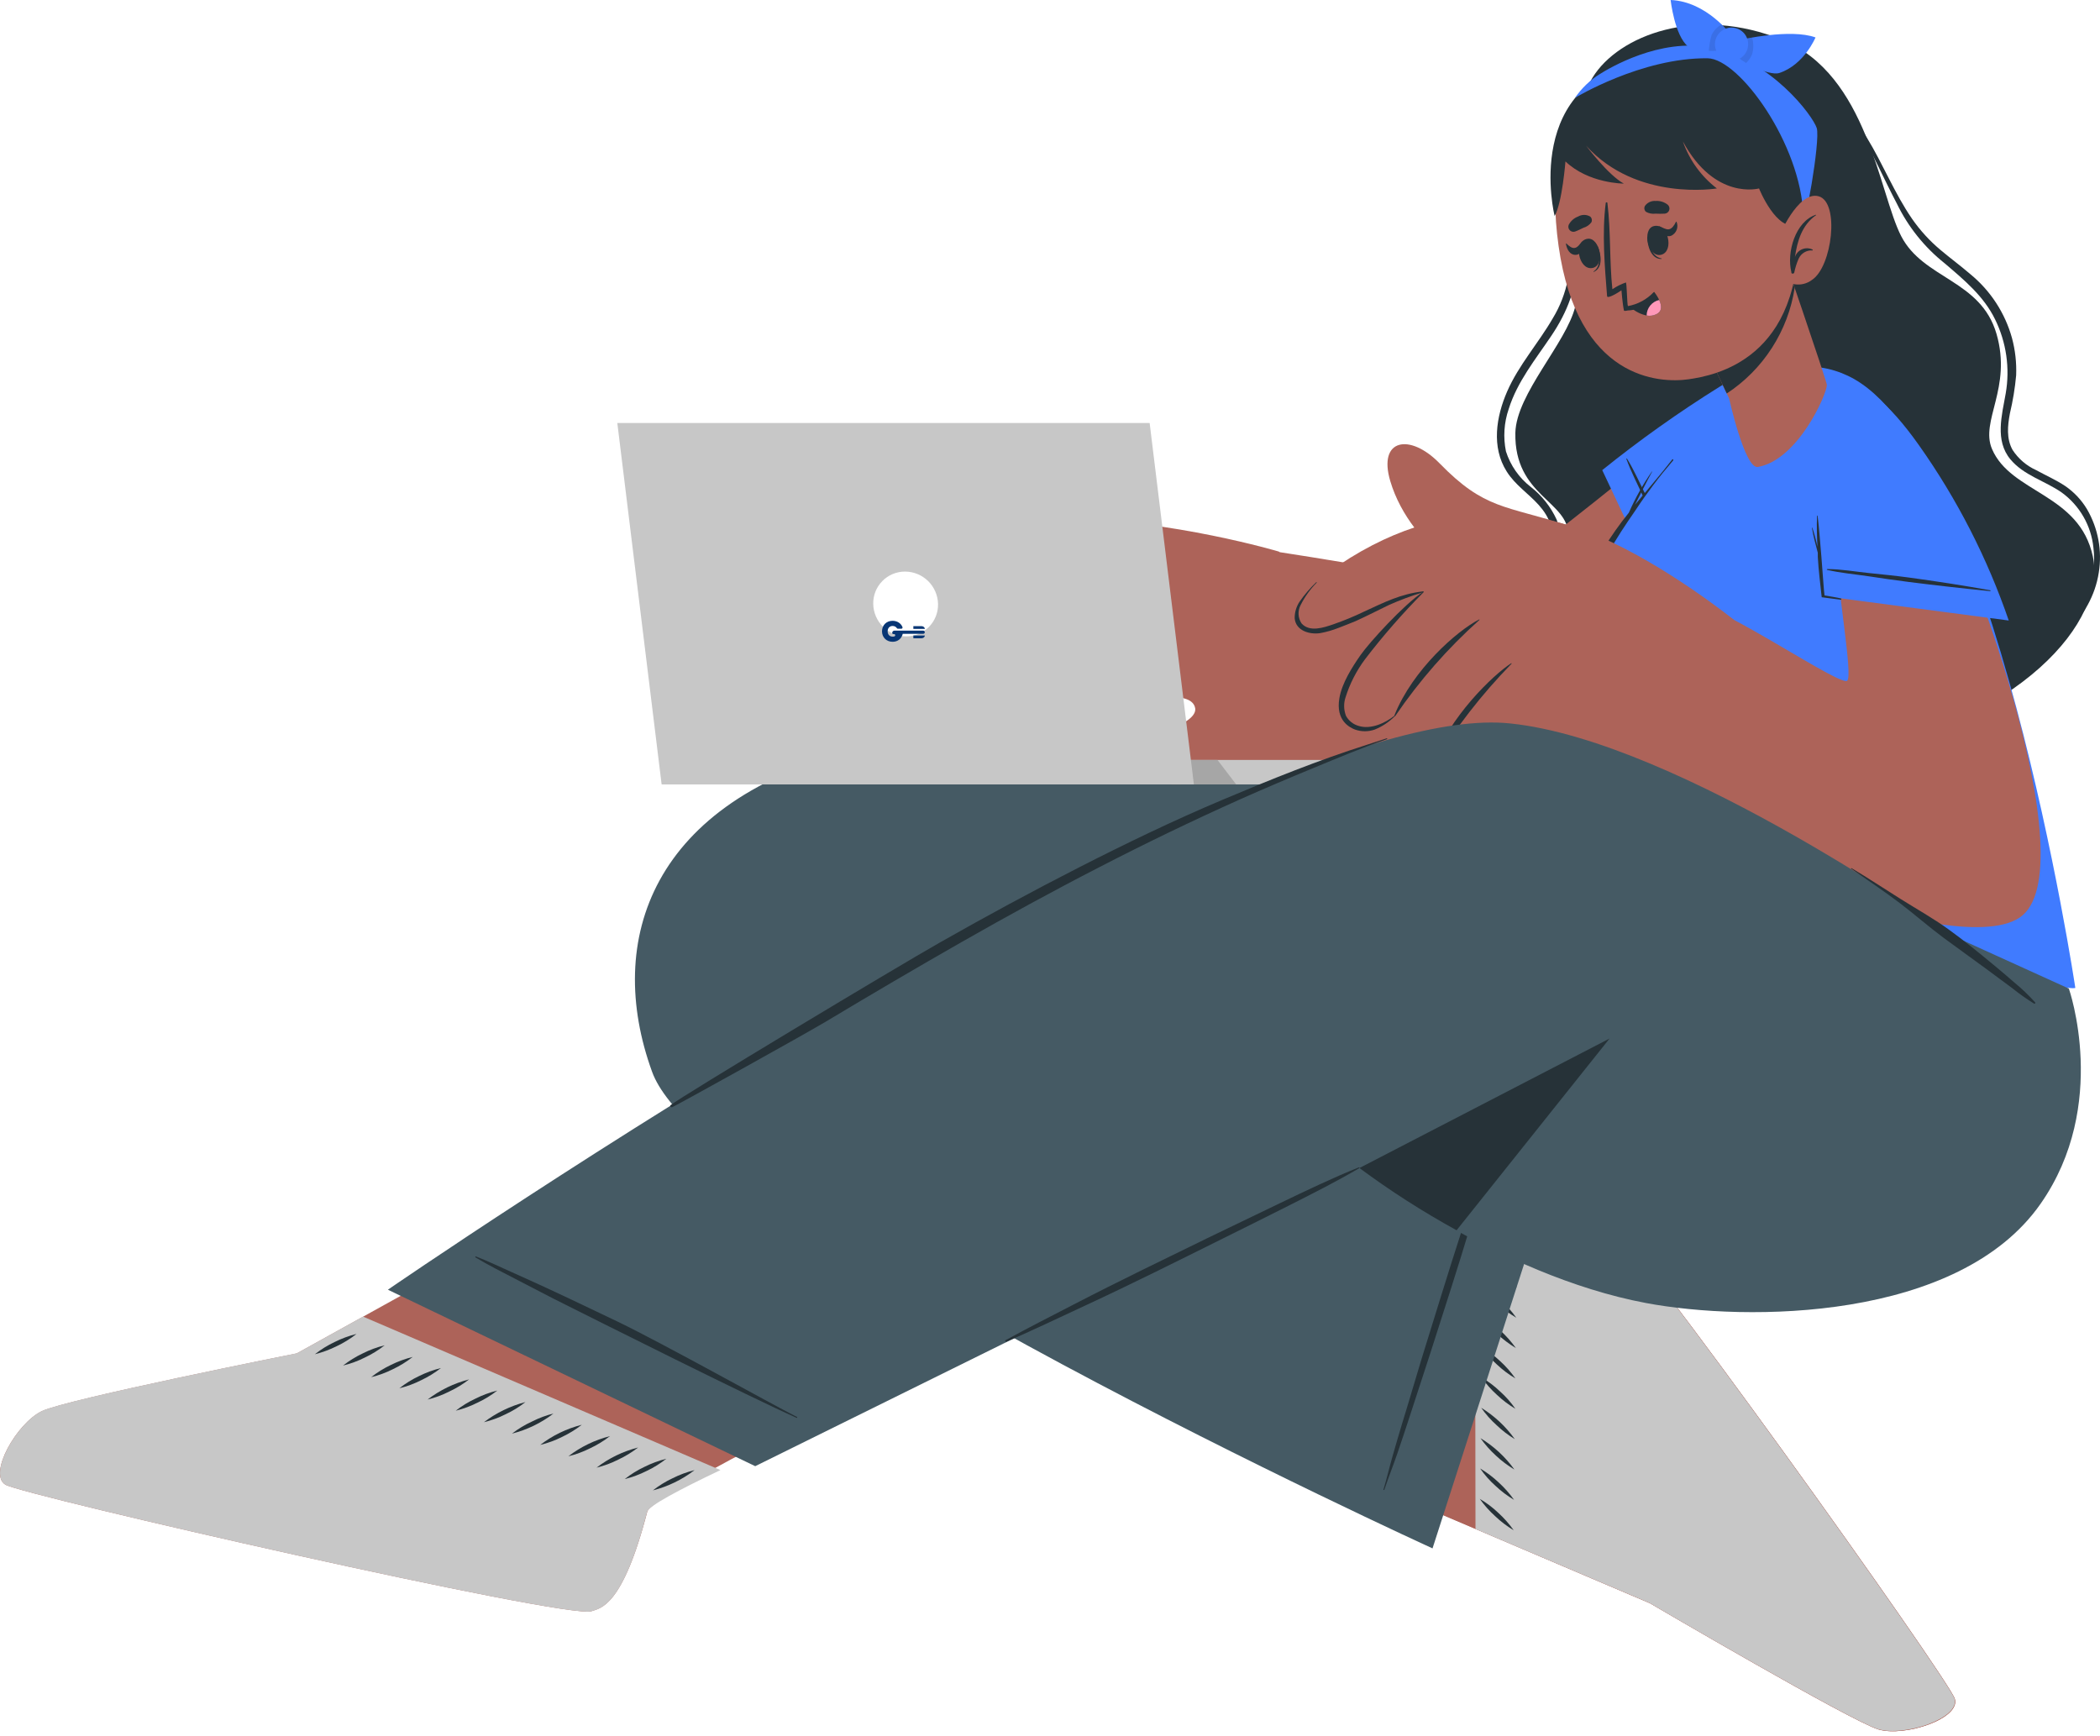 <svg width="300" height="248" viewBox="0 0 300 248" fill="none" xmlns="http://www.w3.org/2000/svg">
<path d="M227.516 11.075C220.005 23.332 227.094 35.377 225.029 43.821C223.77 48.988 216.595 56.308 216.48 61.84C216.297 70.898 224.164 71.6 224.039 76.527C223.876 83.511 215.317 85.739 217.114 96.497C218.91 107.255 233.75 114.527 261.52 108.821C289.29 103.116 300.903 88.544 298.982 79.524C297.061 70.505 287.273 70.486 284.573 64.155C282.844 60.131 287.455 55.453 285.217 47.711C282.979 39.969 274.766 39.892 271.596 33.735C268.426 27.578 266.794 10.681 254.623 5.706C242.453 0.73 231.215 5.033 227.516 11.075Z" fill="#263238"/>
<path d="M228.794 10.921C226.552 13.917 225.069 17.41 224.471 21.103C223.867 24.998 223.722 28.951 224.039 32.88C224.292 35.202 224.276 37.545 223.991 39.863C223.611 41.847 222.879 43.747 221.83 45.473C219.774 49.036 216.96 52.148 215.308 55.933C213.742 59.526 213.031 63.877 215.241 67.364C216.441 69.285 218.353 70.514 219.832 72.166C221.311 73.819 222.281 75.913 221.206 77.93C220.245 79.659 218.526 80.879 217.363 82.435C216.196 83.964 215.287 85.674 214.674 87.497C214.036 89.307 213.783 91.231 213.932 93.145C214.08 95.059 214.628 96.921 215.538 98.611C219.803 106.439 229.169 108.658 237.352 109.311C238.496 109.398 239.639 109.484 240.782 109.551C240.964 109.551 241.022 109.301 240.839 109.282C232.54 108.379 222.896 107.284 217.488 100.08C216.286 98.513 215.461 96.691 215.074 94.754C214.688 92.817 214.751 90.817 215.26 88.909C215.779 87.014 216.635 85.228 217.786 83.635C218.9 82.089 220.37 80.888 221.523 79.39C222.109 78.685 222.497 77.836 222.648 76.931C222.798 76.027 222.705 75.098 222.377 74.241C221.533 72.403 220.258 70.795 218.66 69.554C217.001 68.261 215.772 66.496 215.135 64.492C214.724 62.475 214.86 60.386 215.529 58.44C216.758 54.511 219.371 51.332 221.638 47.951C223.905 44.57 225.365 40.948 225.25 36.818C225.182 34.724 224.894 32.64 224.75 30.555C224.606 28.619 224.567 26.675 224.635 24.734C224.695 20.862 225.6 17.05 227.286 13.563C227.747 12.667 228.294 11.818 228.919 11.027C228.976 10.95 228.861 10.835 228.794 10.921Z" fill="#263238"/>
<path d="M298.136 72.743C297.349 71.43 296.287 70.303 295.024 69.439C293.708 68.564 292.258 67.93 290.875 67.171C289.503 66.55 288.337 65.55 287.513 64.29C286.61 62.686 286.802 60.813 287.128 59.074C287.555 57.282 287.854 55.462 288.022 53.628C288.093 51.831 287.892 50.033 287.426 48.297C286.435 44.729 284.369 41.552 281.509 39.2C280.107 37.99 278.627 36.904 277.215 35.713C275.669 34.419 274.302 32.923 273.152 31.266C270.645 27.625 269.003 23.447 266.697 19.672C264.307 15.816 261.53 12.215 258.408 8.924C258.331 8.837 258.225 8.972 258.302 9.048C261.085 12.039 263.551 15.309 265.66 18.808C267.668 22.122 269.176 25.676 270.981 29.095C272.588 32.41 274.919 35.322 277.801 37.615C280.568 39.978 283.382 42.293 285.015 45.636C286.623 48.91 287.154 52.608 286.533 56.202C285.985 59.324 284.958 62.926 287.196 65.625C289.117 67.93 292.123 68.699 294.505 70.351C295.777 71.27 296.841 72.448 297.625 73.807C298.41 75.166 298.898 76.676 299.059 78.237C300.019 86.21 293.718 92.367 286.792 95.018C286.756 95.04 286.728 95.074 286.714 95.114C286.7 95.154 286.701 95.198 286.715 95.238C286.73 95.278 286.758 95.311 286.795 95.332C286.832 95.354 286.875 95.361 286.917 95.354C293.017 93.308 298.809 88.457 299.827 81.801C300.329 78.677 299.731 75.475 298.136 72.743Z" fill="#263238"/>
<path d="M279.252 242.722C278.397 239.908 232.021 174.936 228.688 173.563C227.43 173.034 224.971 171.075 213.271 178.903L188.633 157.281L174.628 203.052L235.7 229.063C235.7 229.063 264.575 245.998 268.359 247.103C272.144 248.207 280.116 245.537 279.252 242.722Z" fill="#AD6359"/>
<path d="M279.252 242.722C278.397 239.908 232.021 174.936 228.688 173.563C227.43 173.034 224.971 171.075 213.271 178.903L188.633 157.281L174.628 203.052L235.7 229.063C235.7 229.063 264.575 245.998 268.359 247.103C272.144 248.207 280.116 245.537 279.252 242.722Z" fill="#AD6359"/>
<path d="M210.784 218.468L235.643 229.035C235.643 229.035 264.527 245.959 268.302 247.064C272.077 248.169 280.078 245.498 279.213 242.694C278.349 239.889 231.983 174.907 228.659 173.534C227.392 173.005 224.942 171.046 213.243 178.874L210.726 176.588L210.784 218.468Z" fill="#C7C7C7"/>
<path d="M216.24 218.641C215.6 217.734 214.862 216.9 214.04 216.153C213.237 215.387 212.347 214.716 211.389 214.156C212.035 215.064 212.779 215.898 213.608 216.643C214.407 217.406 215.29 218.076 216.24 218.641Z" fill="#263238"/>
<path d="M216.297 214.3C215.655 213.394 214.917 212.56 214.097 211.812C213.29 211.05 212.401 210.38 211.446 209.814C212.078 210.728 212.817 211.563 213.646 212.302C214.452 213.065 215.341 213.736 216.297 214.3Z" fill="#263238"/>
<path d="M216.345 209.967C215.046 208.161 213.396 206.636 211.494 205.482C212.137 206.387 212.874 207.221 213.694 207.97C214.502 208.731 215.391 209.401 216.345 209.967Z" fill="#263238"/>
<path d="M216.403 205.626C215.118 203.825 213.485 202.299 211.6 201.14C212.234 202.052 212.973 202.887 213.8 203.628C214.59 204.389 215.464 205.059 216.403 205.626Z" fill="#263238"/>
<path d="M216.489 201.294C215.858 200.38 215.119 199.545 214.29 198.806C213.486 198.037 212.597 197.363 211.638 196.798C212.276 197.708 213.014 198.542 213.838 199.286C214.645 200.051 215.535 200.724 216.489 201.294Z" fill="#263238"/>
<path d="M216.489 196.952C215.849 196.045 215.112 195.21 214.29 194.464C213.484 193.701 212.595 193.03 211.638 192.466C212.273 193.378 213.011 194.213 213.838 194.954C214.644 195.718 215.533 196.388 216.489 196.952Z" fill="#263238"/>
<path d="M216.557 192.61C215.253 190.799 213.596 189.27 211.686 188.115C212.985 189.921 214.635 191.447 216.537 192.601L216.557 192.61Z" fill="#263238"/>
<path d="M216.614 188.278C215.974 187.371 215.237 186.537 214.415 185.79C213.611 185.024 212.722 184.353 211.763 183.792C212.398 184.704 213.136 185.539 213.963 186.28C214.769 187.044 215.658 187.714 216.614 188.278Z" fill="#263238"/>
<path d="M216.662 183.937C216.028 183.025 215.29 182.19 214.463 181.449C213.657 180.685 212.767 180.015 211.811 179.451C213.096 181.252 214.729 182.777 216.614 183.937H216.662Z" fill="#263238"/>
<path d="M93.164 153.16C100.656 173.745 204.646 221.235 204.646 221.235L222.253 166.55L174.513 146.196L275.669 131.365L224.049 112.097C224.049 112.097 214.251 116.246 207.028 114.152C203.82 113.192 135.668 103.788 122.422 107.092C93.154 114.373 86.286 134.266 93.164 153.16Z" fill="#455A64"/>
<path d="M150.711 133.719C152.731 134.551 154.694 135.513 156.589 136.6C158.616 137.619 160.662 138.608 162.689 139.636H162.756L161.392 138.531C159.826 137.292 158.385 135.928 156.704 134.833C156.69 134.817 156.682 134.797 156.68 134.775C156.679 134.754 156.685 134.732 156.697 134.715C156.709 134.697 156.727 134.684 156.747 134.678C156.768 134.671 156.79 134.672 156.81 134.679C158.51 135.746 160.316 136.668 161.92 137.888C162.679 138.464 163.409 139.059 164.129 139.674C164.523 140.01 164.927 140.347 165.301 140.702C165.489 140.863 165.666 141.036 165.83 141.221C166.79 141.701 167.674 142.181 168.577 142.7C170.594 143.833 172.515 145.13 174.542 146.244C174.648 146.312 174.542 146.465 174.436 146.408C172.448 145.399 170.363 144.583 168.366 143.593C166.368 142.604 164.341 141.518 162.352 140.423C160.364 139.328 158.51 138.253 156.589 137.177C154.55 136.188 152.576 135.068 150.682 133.824C150.595 133.796 150.634 133.69 150.711 133.719Z" fill="#263238"/>
<path d="M198.921 208.114C199.363 206.558 199.824 205.001 200.285 203.455C201.245 200.362 202.139 197.259 203.08 194.166C205.001 188.019 206.855 181.871 208.843 175.762C209.986 172.314 211.129 168.837 212.417 165.436C212.429 165.394 212.458 165.359 212.497 165.338C212.536 165.317 212.581 165.313 212.623 165.326C212.665 165.338 212.7 165.367 212.721 165.406C212.742 165.445 212.746 165.49 212.734 165.532C211.158 171.805 209.208 178.019 207.268 184.157C205.328 190.295 203.349 196.404 201.341 202.514C200.775 204.233 200.218 205.943 199.632 207.643C199.046 209.343 198.354 211.101 197.768 212.84C197.768 212.926 197.605 212.888 197.634 212.84C198.114 211.245 198.479 209.67 198.921 208.114Z" fill="#263238"/>
<path d="M254.143 63.762C244.537 82.569 228.967 104.105 223.934 106.987C217.565 110.608 181.391 111.04 179.652 110.829C175.358 110.195 174.59 77.93 179.21 78.41C186.251 79.15 211.264 84.049 213.127 82.905C214.991 81.762 228.804 71.206 243.27 59.065C253.259 50.612 260.118 52.1 254.143 63.762Z" fill="#AD6359"/>
<path d="M183.427 109.993C182.86 110.118 174.878 111.914 170.171 112.049C166.665 112.174 156.56 112.25 156.042 108.399C155.686 105.776 161.622 105.027 165.81 104.412C168.02 104.086 171.007 102.616 170.738 101.185C170.277 98.678 164.571 99.638 160.7 100.743C153.208 102.885 142.776 107.467 139.626 103.192C138.435 101.559 140.769 99.725 143.891 98.13C139.088 99.686 134.103 100.704 132.71 98.947C131.903 97.938 132.124 96.891 132.969 95.844C132.384 95.957 131.778 95.892 131.229 95.66C130.68 95.427 130.212 95.037 129.886 94.538C128.925 92.78 130.078 90.859 132.105 89.091C131.858 88.999 131.637 88.849 131.459 88.656C131.28 88.463 131.15 88.23 131.077 87.977C129.319 82.886 146.811 73.982 152.065 74.059C167.511 74.28 182.707 78.813 182.707 78.813C187.279 84.836 183.437 109.983 183.427 109.993Z" fill="#AD6359"/>
<path d="M165.388 91.157C161.78 90.819 158.142 91.255 154.716 92.434C150.403 93.942 147.233 96.171 143.401 98.265C143.386 98.279 143.376 98.298 143.372 98.319C143.369 98.339 143.373 98.361 143.382 98.379C143.392 98.397 143.408 98.412 143.427 98.421C143.445 98.43 143.467 98.432 143.487 98.428C145.312 97.467 152.728 93.846 154.61 93.078C158.011 91.644 161.694 91.007 165.378 91.214C165.426 91.214 165.426 91.157 165.388 91.157Z" fill="#263238"/>
<path d="M164.235 84.279C160.108 84.212 155.985 84.566 151.93 85.336C147.541 86.296 143.679 88.803 139.895 91.157C137.628 92.565 135.386 94.029 133.171 95.546C133.075 95.604 133.171 95.767 133.257 95.7C137.099 93.26 141.022 90.933 145.024 88.717C148.719 86.662 152.783 85.357 156.983 84.875C159.384 84.596 161.786 84.5 164.216 84.404C164.274 84.375 164.283 84.279 164.235 84.279Z" fill="#263238"/>
<path d="M161.507 77.843C157.598 77.661 154.178 77.498 150.384 78.66C145.351 80.197 140.01 83.578 138.137 84.778C136.062 86.104 134.035 87.507 132.037 88.938C131.951 88.995 132.037 89.139 132.133 89.082C136.691 85.983 141.447 83.185 146.369 80.706C148.69 79.489 151.185 78.637 153.765 78.18C156.345 77.858 158.948 77.752 161.546 77.862C161.546 77.862 161.526 77.843 161.507 77.843Z" fill="#263238"/>
<path d="M240.253 91.291L228.89 67.171C234.215 62.883 239.793 58.918 245.594 55.299C255.421 49.142 260.223 52.504 254.364 66.999C250.835 75.724 246.084 83.903 240.253 91.291Z" fill="#407BFF"/>
<path d="M232.415 65.51C233.462 67.2 234.259 69.064 235.153 70.831C236.046 72.599 236.872 74.212 237.679 75.932C239.35 79.499 240.951 83.094 242.482 86.719C242.482 86.786 242.405 86.834 242.376 86.776C240.599 83.309 238.87 79.832 237.189 76.316C236.354 74.577 235.566 72.8 234.778 71.043C233.991 69.285 233.011 67.441 232.338 65.567C232.338 65.558 232.34 65.549 232.344 65.54C232.348 65.531 232.354 65.524 232.361 65.518C232.369 65.512 232.378 65.509 232.387 65.507C232.397 65.506 232.406 65.507 232.415 65.51Z" fill="#263238"/>
<path d="M296.475 141.153C294.044 142.114 222.714 125.285 222.714 125.285L229.783 100.455C229.783 100.455 225.288 92.818 226.815 85.172C228.842 74.952 246.68 57.431 248.092 56.356C253.788 52.158 258.965 51.342 263.969 53.685C284.842 63.483 296.475 141.153 296.475 141.153Z" fill="#407BFF"/>
<path d="M238.889 65.654C237.189 67.854 235.345 69.957 233.577 72.109C234.375 70.534 235.162 68.939 236.017 67.392C236.017 67.392 236.017 67.325 235.969 67.392C234.693 69.236 233.596 71.199 232.694 73.252C231.37 74.885 230.157 76.605 229.063 78.4C227.711 80.54 226.737 82.895 226.181 85.365C225.721 87.863 225.777 90.429 226.345 92.905C227.025 95.746 227.961 98.521 229.14 101.194C229.293 101.55 229.793 101.3 229.678 100.945C228.112 96.248 226.364 91.339 227.171 86.267C227.977 81.196 230.84 76.979 233.635 72.916C235.271 70.434 237.064 68.059 239.005 65.808C239.13 65.673 238.966 65.558 238.889 65.654Z" fill="#263238"/>
<path d="M201.581 108.581H123.565V112.077H201.581V108.581Z" fill="#C7C7C7"/>
<path d="M123.565 108.581V112.077H176.597L173.927 108.581H123.565Z" fill="#A6A6A6"/>
<path d="M170.556 112.077H94.518L88.188 60.438H164.235L170.556 112.077Z" fill="#C7C7C7"/>
<path d="M134.007 86.296C134.019 86.901 133.911 87.503 133.688 88.065C133.464 88.628 133.131 89.14 132.706 89.571C132.282 90.003 131.776 90.345 131.217 90.578C130.658 90.81 130.059 90.929 129.453 90.926C128.22 90.921 127.037 90.434 126.158 89.569C125.278 88.704 124.772 87.53 124.747 86.296C124.734 85.692 124.842 85.091 125.065 84.529C125.288 83.968 125.62 83.456 126.044 83.025C126.467 82.593 126.972 82.251 127.53 82.018C128.087 81.784 128.686 81.665 129.29 81.666C130.525 81.671 131.709 82.158 132.59 83.022C133.471 83.887 133.979 85.062 134.007 86.296Z" fill="white"/>
<path d="M273.162 63.464C281.5 77.344 298.357 124.488 288.531 131.096C278.704 137.705 234.067 118.801 222.061 110.31C218.487 107.784 237.477 86.075 242.155 86.296C245.997 86.479 263.143 98.274 263.902 97.246C264.661 96.219 262.807 86.469 261.021 68.737C259.013 48.297 268.359 55.482 273.162 63.464Z" fill="#AD6359"/>
<path d="M224.174 75.125C214.943 72.166 212.119 72.829 205.654 66.201C201.409 61.85 196.808 62.686 198.613 68.747C201.562 78.66 212.666 84.971 217.152 86.037L224.174 75.125Z" fill="#AD6359"/>
<path d="M247.717 88.573C247.717 88.573 238.111 80.831 228.583 76.71C221.993 73.828 206.97 69.266 189.651 81.878C185.54 84.874 181.813 92.05 190.295 89.562C196.327 87.814 199.622 84.894 203.31 84.519C203.31 84.519 199.651 94.211 202.801 98.207C205.565 101.703 208.573 105 211.802 108.072C212.498 107.604 213.166 107.094 213.8 106.545C213.8 106.545 217.104 110.003 224.366 110.56L247.717 88.573Z" fill="#AD6359"/>
<path d="M221.859 75C218.276 76.143 210.726 78.698 205.27 82.934C199.219 87.651 188.816 98.351 192.341 102.789C194.925 106.045 199.257 102.299 199.257 102.299C199.257 102.299 195.885 107.63 198.863 110.06C201.572 112.27 204.751 109.177 204.751 109.177C204.751 109.177 203.262 112.759 206.288 114.392C209.929 116.313 212.436 108.514 217.815 107.313C219.044 107.044 221.859 75 221.859 75Z" fill="#AD6359"/>
<path d="M211.312 88.505C208.123 90.138 201.822 95.7 199.228 102.145C199.171 102.289 199.228 102.414 199.334 102.289C202.77 97.242 206.808 92.633 211.36 88.563C211.36 88.563 211.35 88.486 211.312 88.505Z" fill="#263238"/>
<path d="M215.894 94.759C213.281 96.449 207.037 102.443 204.636 109.09C204.636 109.244 204.636 109.359 204.751 109.234C207.923 104.022 211.677 99.188 215.942 94.826C215.942 94.826 215.923 94.74 215.894 94.759Z" fill="#263238"/>
<path d="M203.32 84.49C200.073 84.865 197.807 86.037 194.896 87.372C193.463 88.066 191.991 88.675 190.487 89.197C189.113 89.668 187.087 90.369 185.934 89.072C185.679 88.689 185.532 88.244 185.509 87.784C185.485 87.325 185.585 86.867 185.8 86.46C186.394 85.273 187.172 84.187 188.105 83.242C188.105 83.242 188.105 83.146 188.038 83.184C187.149 84.034 186.348 84.97 185.646 85.979C185.183 86.679 184.942 87.503 184.954 88.342C185.108 90.119 187.077 90.686 188.576 90.465C189.476 90.303 190.357 90.052 191.207 89.716C192.034 89.408 192.84 89.072 193.638 88.755C195.271 88.016 196.865 87.189 198.441 86.431C200.021 85.728 201.645 85.125 203.301 84.625C203.407 84.586 203.378 84.49 203.32 84.49Z" fill="#263238"/>
<path d="M194.982 94.221C197.569 90.842 200.37 87.634 203.368 84.615C203.368 84.615 203.368 84.51 203.31 84.548C200.515 86.411 195.626 91.79 194.377 93.577C193.129 95.364 191.707 97.612 191.342 99.744C190.785 102.962 192.812 103.942 193.57 104.239C194.484 104.561 195.481 104.561 196.394 104.239C197.475 103.8 198.455 103.146 199.276 102.318C199.276 102.318 199.276 102.213 199.219 102.251C197.883 103.327 195.809 104.259 194.099 103.721C193.719 103.615 193.363 103.435 193.053 103.191C192.743 102.947 192.485 102.644 192.293 102.299C191.954 101.442 191.93 100.492 192.226 99.619C192.837 97.678 193.769 95.854 194.982 94.221Z" fill="#263238"/>
<path d="M286.965 88.659L260.54 85.172C259.811 78.371 259.491 71.533 259.58 64.693C259.714 53.099 265.151 50.881 274.161 63.646C279.596 71.333 283.907 79.755 286.965 88.659Z" fill="#407BFF"/>
<path d="M261.049 81.311C263.038 81.311 265.026 81.676 267.005 81.878C268.984 82.079 270.78 82.262 272.653 82.512C276.562 83.04 280.433 83.645 284.314 84.337C284.381 84.337 284.372 84.462 284.314 84.462C280.433 84.077 276.566 83.642 272.711 83.155C270.789 82.915 268.868 82.627 266.947 82.339C265.026 82.05 262.961 81.878 261.021 81.426C261.005 81.422 260.992 81.413 260.984 81.399C260.976 81.386 260.974 81.369 260.977 81.354C260.981 81.339 260.991 81.326 261.004 81.318C261.018 81.309 261.034 81.307 261.049 81.311Z" fill="#263238"/>
<path d="M259.926 82.454C259.82 81.493 259.743 80.533 259.685 79.572C259.685 79.371 259.685 79.169 259.685 78.977C259.368 77.805 259.051 76.623 258.85 75.423C258.85 75.423 258.907 75.365 258.917 75.423C259.205 76.312 259.446 77.216 259.637 78.132C259.561 76.643 259.512 75.154 259.58 73.674H259.657C259.897 75.596 260.012 77.517 260.195 79.496C260.281 80.456 260.598 85.067 260.646 85.076C260.694 85.086 262.846 85.432 262.98 85.508C263.115 85.585 263.047 85.691 262.98 85.691L260.243 85.336C260.243 85.336 260.012 83.309 259.926 82.454Z" fill="#263238"/>
<path d="M0.768 212.129C3.275 213.656 81.099 231.407 84.499 230.206C85.787 229.755 88.928 229.601 92.472 215.971C93.231 213.032 142.892 189.287 142.892 189.287L91.377 166.234L42.389 193.379C42.389 193.379 9.557 199.911 5.974 201.63C2.391 203.349 -1.739 210.592 0.768 212.129Z" fill="#AD6359"/>
<path d="M0.768 212.129C3.285 213.666 81.099 231.417 84.499 230.216C85.787 229.774 88.937 229.611 92.463 215.981C92.683 215.174 96.9 212.907 102.923 210.044L51.86 188.115L42.427 193.35C42.427 193.35 9.595 199.891 6.013 201.591C2.43 203.292 -1.739 210.592 0.768 212.129Z" fill="#C7C7C7"/>
<path d="M99.206 210.054C98.129 210.323 97.085 210.709 96.093 211.207C95.09 211.678 94.143 212.262 93.269 212.945C95.423 212.396 97.442 211.416 99.206 210.064V210.054Z" fill="#263238"/>
<path d="M95.181 208.431C94.104 208.699 93.061 209.086 92.069 209.583C91.063 210.055 90.115 210.642 89.245 211.332C90.322 211.064 91.366 210.678 92.357 210.179C93.362 209.707 94.31 209.12 95.181 208.431Z" fill="#263238"/>
<path d="M91.166 206.817C89.008 207.362 86.985 208.343 85.22 209.699C86.298 209.435 87.343 209.049 88.332 208.546C89.337 208.075 90.287 207.495 91.166 206.817Z" fill="#263238"/>
<path d="M87.141 205.194C84.984 205.739 82.96 206.72 81.195 208.075C82.276 207.811 83.324 207.424 84.317 206.923C85.319 206.452 86.266 205.872 87.141 205.194Z" fill="#263238"/>
<path d="M83.116 203.57C80.959 204.116 78.935 205.096 77.171 206.452C78.251 206.191 79.299 205.807 80.292 205.309C81.294 204.834 82.242 204.251 83.116 203.57Z" fill="#263238"/>
<path d="M79.13 201.947C78.052 202.21 77.007 202.597 76.018 203.1C74.994 203.567 74.027 204.15 73.136 204.838C75.294 204.293 77.317 203.312 79.082 201.957L79.13 201.947Z" fill="#263238"/>
<path d="M75.067 200.324C72.918 200.884 70.9 201.863 69.131 203.205C70.208 202.944 71.252 202.561 72.243 202.062C73.248 201.593 74.196 201.01 75.067 200.324Z" fill="#263238"/>
<path d="M71.042 198.681C69.965 198.948 68.921 199.335 67.93 199.834C66.925 200.3 65.978 200.88 65.106 201.563C66.183 201.296 67.227 200.909 68.218 200.41C69.223 199.944 70.17 199.364 71.042 198.681Z" fill="#263238"/>
<path d="M67.017 197.086C64.864 197.636 62.845 198.616 61.081 199.968C62.16 199.705 63.204 199.318 64.193 198.816C65.197 198.347 66.144 197.767 67.017 197.086Z" fill="#263238"/>
<path d="M62.993 195.463C61.916 195.729 60.873 196.112 59.88 196.606C58.875 197.078 57.927 197.665 57.056 198.354C58.135 198.091 59.179 197.705 60.169 197.202C61.172 196.73 62.12 196.147 62.993 195.463Z" fill="#263238"/>
<path d="M58.958 193.878C57.882 194.144 56.838 194.527 55.846 195.021C54.842 195.497 53.895 196.083 53.022 196.77C54.1 196.51 55.145 196.126 56.134 195.627C57.138 195.151 58.085 194.565 58.958 193.878Z" fill="#263238"/>
<path d="M54.953 192.216C53.872 192.481 52.825 192.868 51.831 193.369C50.829 193.843 49.882 194.426 49.007 195.108C50.085 194.848 51.13 194.465 52.119 193.965C53.127 193.491 54.078 192.904 54.953 192.216Z" fill="#263238"/>
<path d="M50.928 190.593C49.849 190.862 48.802 191.248 47.806 191.746C46.802 192.22 45.854 192.806 44.982 193.494C46.062 193.225 47.109 192.839 48.104 192.341C49.109 191.867 50.056 191.281 50.928 190.593Z" fill="#263238"/>
<path d="M55.414 184.273L107.889 209.487L194.137 166.877C194.137 166.877 213.905 182.188 235.134 186.175C249.542 188.883 279.809 188.768 291.518 171.987C301.383 157.867 295.552 141.249 295.552 141.249L279.021 133.738C279.021 133.738 240.1 105.882 215.74 103.365C178.576 99.437 55.414 184.273 55.414 184.273Z" fill="#455A64"/>
<path d="M264.517 124.046C266.88 125.458 269.176 126.976 271.5 128.436C273.825 129.896 276.149 131.193 278.349 132.777C280.549 134.362 282.71 136.13 284.833 137.888C285.851 138.733 286.869 139.588 287.858 140.462C288.89 141.308 289.853 142.232 290.74 143.228C290.817 143.324 290.682 143.449 290.586 143.401C289.48 142.717 288.418 141.963 287.407 141.144C286.283 140.327 285.188 139.501 284.074 138.675C281.932 137.09 279.751 135.553 277.619 133.969C275.487 132.384 273.508 130.635 271.395 129.031C269.281 127.427 266.784 125.737 264.45 124.123C264.411 124.094 264.44 124.017 264.517 124.046Z" fill="#263238"/>
<path d="M194.204 166.887C198.625 170.161 203.262 173.133 208.084 175.781L229.937 148.386L194.204 166.887Z" fill="#263238"/>
<path d="M68.007 179.528C69.726 180.2 71.417 181.007 73.107 181.766C74.798 182.525 76.441 183.264 78.102 184.033C81.493 185.598 84.826 187.222 88.236 188.835C94.96 192.082 110.118 200.573 113.873 202.466C113.941 202.466 113.873 202.619 113.816 202.591C107.034 199.574 85.796 188.931 79.082 185.56C77.219 184.599 75.365 183.639 73.52 182.678C71.676 181.718 69.745 180.757 67.93 179.662C67.853 179.633 67.911 179.47 68.007 179.528Z" fill="#263238"/>
<path d="M95.805 157.896C97.237 156.714 127.734 138.377 134.295 134.65C140.855 130.924 147.464 127.341 154.168 123.921C160.873 120.502 167.616 117.245 174.551 114.316C181.487 111.386 188.307 108.619 195.395 106.372C196.298 106.084 197.201 105.795 198.104 105.488C198.191 105.488 198.22 105.594 198.104 105.623C194.512 106.852 191.015 108.341 187.538 109.772C184.061 111.203 180.651 112.654 177.241 114.171C170.421 117.226 163.697 120.466 157.069 123.892C150.432 127.302 143.891 130.885 137.407 134.583C130.923 138.281 124.42 142.104 117.984 145.966C114.767 147.887 96.852 157.829 96.016 158.203C95.844 158.232 95.651 158.03 95.805 157.896Z" fill="#263238"/>
<path d="M143.67 191.477C146.887 189.709 150.163 188.057 153.419 186.367C156.676 184.676 159.961 183.043 163.246 181.42C169.758 178.218 176.3 175.045 182.87 171.901C186.578 170.124 190.305 168.328 194.118 166.791C194.195 166.791 194.262 166.868 194.185 166.906C191.025 168.76 187.74 170.422 184.474 172.074C181.208 173.726 177.913 175.359 174.628 176.992C168.116 180.229 161.613 183.485 155.023 186.54C151.287 188.278 147.569 190.055 143.795 191.698C143.65 191.765 143.487 191.554 143.67 191.477Z" fill="#263238"/>
<path d="M260.982 55.001C260.982 56.308 256.861 65.712 251.127 66.72C249.263 67.056 247.016 56.932 247.016 56.932L246.679 56.231L241.982 46.299L254.018 34.196C254.018 34.196 260.973 54.454 260.982 55.001Z" fill="#AD6359"/>
<path d="M241.982 46.299L246.679 56.221C249.26 54.526 251.456 52.31 253.127 49.714C254.798 47.118 255.907 44.201 256.381 41.15C255.19 37.635 254.191 34.714 254.047 34.282L252.5 35.723L241.982 46.299Z" fill="#263238"/>
<path d="M222.656 35.156C225.355 54.242 237.064 54.78 241.204 54.194C244.941 53.657 257.591 51.37 256.881 32.102C256.17 12.833 246.449 8.088 237.842 8.827C229.236 9.567 219.957 16.061 222.656 35.156Z" fill="#AD6359"/>
<path d="M224.99 33.091C225.422 32.937 225.797 32.736 226.21 32.544C226.665 32.415 227.065 32.138 227.344 31.756C227.408 31.62 227.425 31.466 227.394 31.319C227.363 31.171 227.284 31.038 227.171 30.939C226.908 30.786 226.61 30.705 226.306 30.705C226.002 30.705 225.704 30.786 225.442 30.939C224.86 31.154 224.38 31.579 224.097 32.131C224.048 32.258 224.036 32.397 224.061 32.531C224.087 32.665 224.151 32.79 224.244 32.89C224.337 32.99 224.456 33.062 224.588 33.097C224.72 33.133 224.859 33.131 224.99 33.091Z" fill="#263238"/>
<path d="M237.833 30.526C237.391 30.55 236.949 30.55 236.507 30.526C236.037 30.588 235.558 30.497 235.143 30.267C235.029 30.168 234.951 30.035 234.92 29.888C234.888 29.741 234.906 29.587 234.97 29.451C235.141 29.201 235.375 29 235.648 28.87C235.922 28.741 236.225 28.686 236.526 28.711C237.146 28.671 237.759 28.863 238.246 29.249C238.354 29.343 238.432 29.466 238.47 29.604C238.508 29.742 238.505 29.888 238.461 30.024C238.417 30.16 238.334 30.28 238.222 30.369C238.111 30.459 237.975 30.513 237.833 30.526Z" fill="#263238"/>
<path d="M235.335 33.879C235.335 33.821 235.441 33.879 235.451 33.975C235.652 35.272 236.104 36.722 237.372 36.924V37.001C235.892 37.068 235.316 35.137 235.335 33.879Z" fill="#263238"/>
<path d="M236.229 32.313C238.275 31.766 239.226 35.886 237.333 36.395C235.441 36.904 234.519 32.774 236.229 32.313Z" fill="#263238"/>
<path d="M237.093 32.342C237.506 32.495 237.958 32.822 238.4 32.764C238.841 32.707 239.197 32.179 239.427 31.689C239.427 31.641 239.495 31.689 239.504 31.689C239.658 32.052 239.667 32.46 239.529 32.83C239.392 33.199 239.118 33.502 238.765 33.677C238.015 33.965 237.295 33.389 236.92 32.64C236.843 32.505 236.92 32.284 237.093 32.342Z" fill="#263238"/>
<path d="M228.237 35.185C228.237 35.185 228.15 35.262 228.17 35.32C228.515 36.587 228.698 38.096 227.641 38.797V38.864C229.024 38.326 228.765 36.347 228.237 35.185Z" fill="#263238"/>
<path d="M226.777 34.119C224.692 34.455 225.509 38.605 227.449 38.297C229.389 37.99 228.535 33.84 226.777 34.119Z" fill="#263238"/>
<path d="M225.97 34.561C225.682 34.849 225.442 35.31 225.009 35.416C224.577 35.521 224.135 35.156 223.761 34.782C223.761 34.782 223.693 34.782 223.703 34.839C223.838 35.637 224.27 36.415 225.057 36.415C225.845 36.415 226.162 35.637 226.191 34.801C226.239 34.647 226.095 34.426 225.97 34.561Z" fill="#263238"/>
<path d="M231.637 41.477C231.637 41.477 231.791 43.456 231.993 44.358C231.993 44.445 232.233 44.435 232.55 44.358C233.359 44.336 234.146 44.089 234.824 43.647C235.502 43.204 236.045 42.583 236.392 41.851C236.392 41.746 236.305 41.678 236.229 41.755C235.249 42.791 233.963 43.484 232.559 43.734C232.434 43.494 232.406 40.343 232.262 40.362C231.582 40.597 230.936 40.92 230.34 41.323C229.908 37.221 230.129 33.081 229.63 29.009C229.63 28.865 229.399 28.865 229.39 29.009C228.842 33.331 229.245 38.057 229.582 42.303C229.601 42.793 231.311 41.717 231.637 41.477Z" fill="#263238"/>
<path d="M232.992 43.955C233.627 44.517 234.399 44.905 235.23 45.079C235.688 45.169 236.163 45.108 236.584 44.906C237.545 44.464 237.343 43.58 237.026 42.86C236.847 42.477 236.625 42.116 236.363 41.784C235.502 42.852 234.32 43.613 232.992 43.955Z" fill="#263238"/>
<path d="M235.23 45.079C235.688 45.169 236.163 45.108 236.584 44.906C237.545 44.464 237.343 43.58 237.026 42.86C236.521 42.974 236.069 43.255 235.743 43.658C235.417 44.06 235.236 44.561 235.23 45.079Z" fill="#FF98B9"/>
<path d="M256.833 32.13C253.797 33.226 251.29 26.924 251.29 26.924C251.29 26.924 244.989 28.682 240.407 20.201C241.337 22.867 243.027 25.204 245.268 26.924C245.268 26.924 233.827 28.845 226.585 20.815C226.585 20.815 229.755 25.032 231.973 26.233C231.973 26.233 226.95 26.233 223.636 23.063C223.636 23.063 223.175 28.97 222.089 30.863C222.089 30.863 217.171 11.296 235.758 8.386C235.758 8.386 247.285 6.023 253.759 13.832C260.233 21.641 256.833 32.13 256.833 32.13Z" fill="#263238"/>
<path d="M257.611 30.776C257.697 33.495 260.098 20.056 259.532 18.289C258.965 16.521 252.99 8.491 244.345 6.791C237.074 5.389 229.812 9.788 228.554 10.576C227.145 11.445 225.936 12.604 225.009 13.976C225.009 13.976 234.5 8.213 243.961 8.328C248.495 8.405 257.284 20.604 257.611 30.776Z" fill="#407BFF"/>
<path d="M247.362 5.072C247.362 5.072 243.855 0.211 238.659 0C238.659 0 239.226 5.101 241.166 6.657C242.126 7.435 246.199 7.492 246.622 6.782C246.929 6.24 247.177 5.666 247.362 5.072Z" fill="#407BFF"/>
<path opacity="0.1" d="M247.362 5.072C247.17 5.664 246.922 6.236 246.622 6.782C246.608 6.814 246.585 6.841 246.555 6.858C246.522 6.895 246.483 6.924 246.439 6.945L246.343 6.993C245.626 7.23 244.869 7.324 244.115 7.271C244.173 6.508 244.305 5.752 244.509 5.014C244.814 4.367 245.319 3.835 245.949 3.496C246.464 3.981 246.936 4.508 247.362 5.072Z" fill="#050400"/>
<path d="M248.677 5.677C248.677 5.677 255.786 4.044 259.359 5.35C259.359 5.35 257.745 9.241 254.21 10.422C252.625 10.96 247.698 8.376 247.89 7.54C248.064 6.885 248.329 6.258 248.677 5.677Z" fill="#407BFF"/>
<path opacity="0.1" d="M250.301 5.36C250.528 6.141 250.528 6.971 250.301 7.752C250.105 8.223 249.814 8.648 249.446 9C248.485 8.424 247.784 7.838 247.851 7.502C248.029 6.86 248.294 6.246 248.639 5.677C248.639 5.677 249.311 5.523 250.301 5.36Z" fill="#050400"/>
<path d="M249.542 7.252C249.357 7.684 249.048 8.051 248.654 8.307C248.261 8.563 247.8 8.696 247.33 8.69C246.861 8.684 246.404 8.539 246.017 8.273C245.63 8.007 245.331 7.632 245.157 7.195C244.983 6.759 244.943 6.281 245.041 5.822C245.139 5.363 245.371 4.943 245.708 4.616C246.045 4.289 246.471 4.069 246.933 3.984C247.395 3.899 247.872 3.954 248.303 4.14C248.589 4.262 248.848 4.44 249.066 4.663C249.283 4.886 249.454 5.149 249.569 5.439C249.684 5.728 249.741 6.037 249.736 6.348C249.732 6.659 249.666 6.967 249.542 7.252Z" fill="#407BFF"/>
<path d="M254.057 34.004C254.057 34.004 256.804 27.193 259.82 28.048C262.836 28.903 261.741 38.105 258.859 39.988C258.51 40.255 258.11 40.448 257.683 40.556C257.257 40.664 256.813 40.684 256.379 40.616C255.944 40.548 255.528 40.392 255.155 40.159C254.783 39.925 254.461 39.619 254.21 39.258L254.057 34.004Z" fill="#AD6359"/>
<path d="M259.416 30.68C259.416 30.68 259.493 30.728 259.416 30.757C257.428 32.15 256.746 34.446 256.419 36.741C256.497 36.493 256.627 36.264 256.801 36.07C256.975 35.877 257.189 35.723 257.428 35.62C257.667 35.517 257.926 35.467 258.186 35.473C258.446 35.479 258.702 35.541 258.936 35.656C259.003 35.656 258.936 35.781 258.936 35.781C258.524 35.75 258.111 35.847 257.756 36.058C257.4 36.27 257.118 36.585 256.948 36.962C256.671 37.598 256.462 38.261 256.323 38.941C256.266 39.162 255.882 39.133 255.91 38.941V38.883C255.209 36.059 256.477 31.65 259.416 30.68Z" fill="#263238"/>
<g filter="url(#filter0_i_16_5353)">
<path d="M132.117 86.631C132.115 86.693 132.088 86.753 132.043 86.796C131.998 86.838 131.937 86.862 131.875 86.86H128.966C128.8 87.546 128.256 88 127.518 88C126.645 88 126 87.371 126 86.503C126 85.634 126.633 85 127.511 85C128.169 85 128.721 85.363 128.926 85.903C128.935 85.928 128.938 85.956 128.935 85.983C128.932 86.01 128.922 86.035 128.907 86.058C128.891 86.081 128.871 86.099 128.847 86.112C128.823 86.125 128.796 86.132 128.769 86.132H128.268C128.239 86.132 128.212 86.125 128.187 86.112C128.162 86.098 128.141 86.078 128.126 86.054C128.006 85.859 127.776 85.737 127.518 85.737C127.091 85.737 126.805 86.046 126.805 86.503C126.805 86.959 127.087 87.263 127.518 87.263C127.605 87.264 127.691 87.251 127.773 87.226C127.955 87.17 127.909 86.898 127.72 86.898H127.625C127.58 86.898 127.537 86.88 127.505 86.849C127.473 86.817 127.455 86.774 127.455 86.73C127.455 86.643 127.489 86.559 127.551 86.498C127.612 86.436 127.695 86.402 127.782 86.402H131.875C131.937 86.4 131.998 86.423 132.043 86.466C132.088 86.509 132.115 86.568 132.117 86.631Z" fill="#083674"/>
<path d="M132.117 86.159C132.117 85.94 131.901 85.762 131.636 85.762H130.479V86.159H132.117Z" fill="#083674"/>
<path d="M132.117 87.103C132.117 87.322 131.901 87.5 131.636 87.5H130.479V87.103H132.117Z" fill="#083674"/>
</g>
<defs>
<filter id="filter0_i_16_5353" x="126" y="85" width="6.117" height="6.7" filterUnits="userSpaceOnUse" color-interpolation-filters="sRGB">
<feFlood flood-opacity="0" result="BackgroundImageFix"/>
<feBlend mode="normal" in="SourceGraphic" in2="BackgroundImageFix" result="shape"/>
<feColorMatrix in="SourceAlpha" type="matrix" values="0 0 0 0 0 0 0 0 0 0 0 0 0 0 0 0 0 0 127 0" result="hardAlpha"/>
<feOffset dy="3.7"/>
<feGaussianBlur stdDeviation="1.85"/>
<feComposite in2="hardAlpha" operator="arithmetic" k2="-1" k3="1"/>
<feColorMatrix type="matrix" values="0 0 0 0 0 0 0 0 0 0 0 0 0 0 0 0 0 0 0.25 0"/>
<feBlend mode="normal" in2="shape" result="effect1_innerShadow_16_5353"/>
</filter>
</defs>
</svg>
